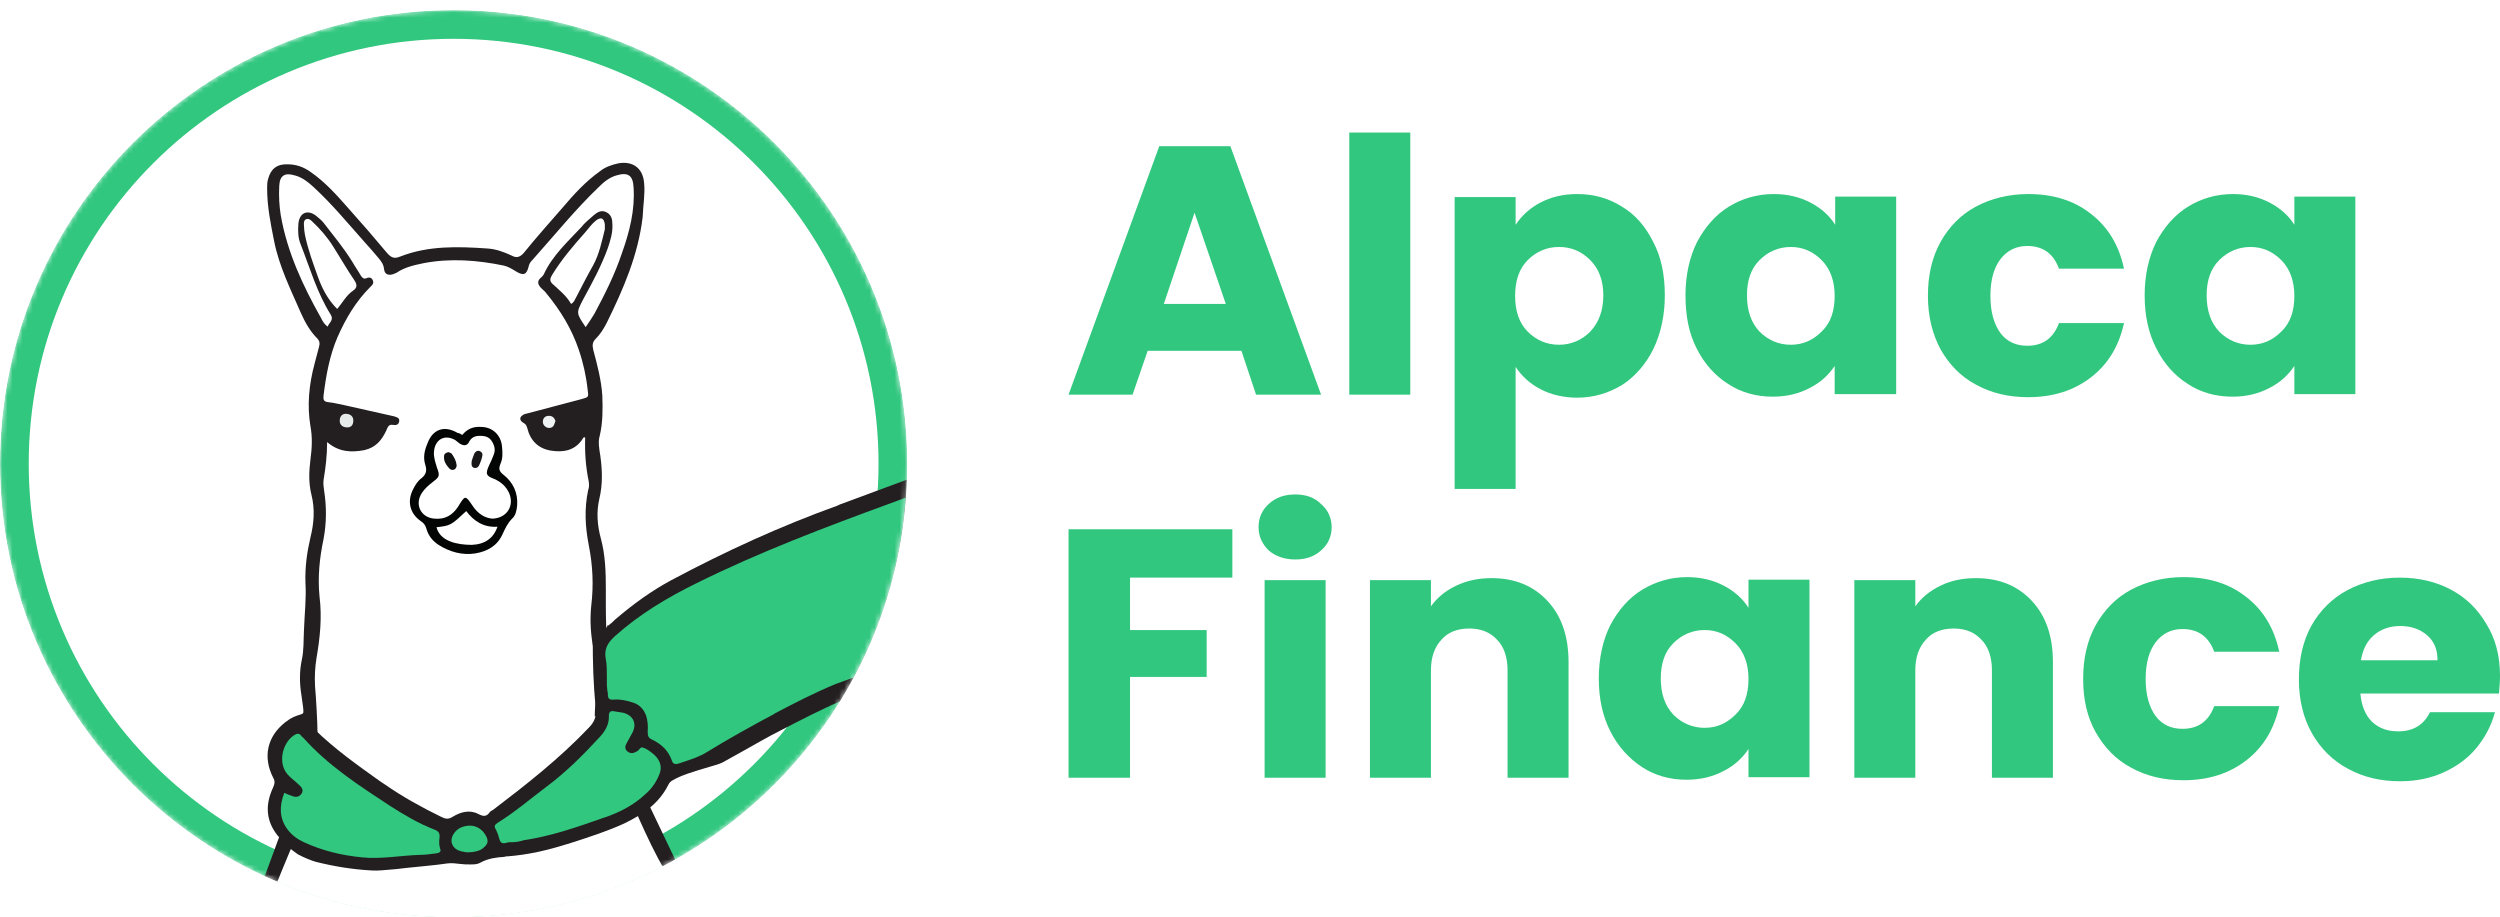 <?xml version="1.0" encoding="utf-8"?>
<!-- Generator: Adobe Illustrator 24.0.0, SVG Export Plug-In . SVG Version: 6.00 Build 0)  -->
<svg version="1.1" id="Layer_1" xmlns="http://www.w3.org/2000/svg" xmlns:xlink="http://www.w3.org/1999/xlink" x="0px" y="0px"
	 viewBox="0 0 496 182" style="enable-background:new 0 0 496 182;" xml:space="preserve">
<style type="text/css">
	.st0{clip-path:url(#SVGID_2_);}
	.st1{fill:#31C77F;}
	.st2{clip-path:url(#SVGID_4_);}
	.st3{fill:#FFFFFF;}
	.st4{fill:#4CBB7E;filter:url(#Adobe_OpacityMaskFilter);}
	.st5{mask:url(#mask0_1128:10001_1_);}
	.st6{fill-rule:evenodd;clip-rule:evenodd;fill:#231F20;}
	.st7{fill:#231F20;}
	.st8{fill-rule:evenodd;clip-rule:evenodd;fill:#31C77F;}
	.st9{fill:#E7EBEA;}
	.st10{fill:#F0F3F3;}
	.st11{fill:#030404;}
	.st12{fill:#0F1010;}
	.st13{fill:#191717;}
</style>
<g>
	<defs>
		<rect id="SVGID_1_" y="2" width="496" height="180"/>
	</defs>
	<clipPath id="SVGID_2_">
		<use xlink:href="#SVGID_1_"  style="overflow:visible;"/>
	</clipPath>
	<g class="st0">
		<path class="st1" d="M246.3,69.6h-18.6l-3,8.7H212l18-49.3h14.1l18,49.3h-12.9L246.3,69.6z M243.2,60.3L237,42.2l-6.1,18.1H243.2z
			"/>
		<path class="st1" d="M279.8,26.3v52h-12.1v-52H279.8z"/>
		<path class="st1" d="M300.7,44.6c1.2-1.8,2.8-3.3,4.9-4.4c2.1-1.1,4.5-1.7,7.3-1.7c3.3,0,6.2,0.8,8.9,2.5c2.7,1.6,4.7,4,6.2,7
			c1.6,3,2.3,6.6,2.3,10.6s-0.8,7.6-2.3,10.7c-1.5,3-3.6,5.4-6.2,7.1c-2.7,1.6-5.6,2.5-8.9,2.5c-2.7,0-5.2-0.6-7.3-1.7
			c-2.1-1.1-3.7-2.6-4.9-4.4V97h-12.1V39.1h12.1V44.6z M318.1,58.6c0-3-0.9-5.3-2.6-7c-1.7-1.7-3.7-2.6-6.2-2.6
			c-2.4,0-4.5,0.9-6.2,2.6c-1.7,1.7-2.5,4.1-2.5,7.1c0,3,0.8,5.4,2.5,7.1c1.7,1.7,3.8,2.6,6.2,2.6c2.4,0,4.5-0.9,6.2-2.6
			C317.2,64,318.1,61.6,318.1,58.6z"/>
		<path class="st1" d="M334.4,58.6c0-4,0.8-7.6,2.3-10.6c1.6-3,3.7-5.4,6.3-7c2.6-1.6,5.6-2.5,8.9-2.5c2.8,0,5.2,0.6,7.3,1.7
			c2.1,1.1,3.8,2.6,4.9,4.4v-5.6h12.1v39.2H364v-5.6c-1.2,1.8-2.8,3.3-5,4.4c-2.1,1.1-4.5,1.7-7.3,1.7c-3.2,0-6.2-0.8-8.8-2.5
			c-2.7-1.7-4.8-4.1-6.3-7.1C335.1,66.2,334.4,62.7,334.4,58.6z M364,58.7c0-3-0.9-5.4-2.6-7.1c-1.7-1.7-3.7-2.6-6.1-2.6
			c-2.4,0-4.5,0.9-6.2,2.6c-1.7,1.7-2.5,4-2.5,7c0,3,0.8,5.4,2.5,7.2c1.7,1.7,3.8,2.6,6.2,2.6c2.4,0,4.4-0.9,6.1-2.6
			C363.2,64.1,364,61.7,364,58.7z"/>
		<path class="st1" d="M382.5,58.7c0-4.1,0.8-7.6,2.5-10.7c1.7-3,4-5.4,7-7c3-1.6,6.5-2.5,10.4-2.5c5,0,9.1,1.3,12.4,3.9
			c3.4,2.6,5.6,6.2,6.6,10.9h-12.9c-1.1-3-3.2-4.5-6.3-4.5c-2.2,0-4,0.9-5.3,2.6c-1.3,1.7-2,4.1-2,7.3c0,3.2,0.7,5.6,2,7.4
			c1.3,1.7,3.1,2.5,5.3,2.5c3.1,0,5.2-1.5,6.3-4.5h12.9c-1,4.6-3.2,8.2-6.6,10.8c-3.4,2.6-7.5,3.9-12.4,3.9c-3.9,0-7.3-0.8-10.4-2.5
			c-3-1.6-5.3-4-7-7C383.4,66.3,382.5,62.8,382.5,58.7z"/>
		<path class="st1" d="M425.5,58.6c0-4,0.8-7.6,2.3-10.6c1.6-3,3.7-5.4,6.3-7c2.6-1.6,5.6-2.5,8.9-2.5c2.8,0,5.2,0.6,7.3,1.7
			c2.1,1.1,3.8,2.6,4.9,4.4v-5.6h12.1v39.2h-12.1v-5.6c-1.2,1.8-2.8,3.3-5,4.4c-2.1,1.1-4.5,1.7-7.3,1.7c-3.2,0-6.2-0.8-8.8-2.5
			c-2.7-1.7-4.8-4.1-6.3-7.1C426.3,66.2,425.5,62.7,425.5,58.6z M455.2,58.7c0-3-0.9-5.4-2.6-7.1c-1.7-1.7-3.7-2.6-6.1-2.6
			s-4.5,0.9-6.2,2.6c-1.7,1.7-2.5,4-2.5,7c0,3,0.8,5.4,2.5,7.2c1.7,1.7,3.8,2.6,6.2,2.6s4.4-0.9,6.1-2.6
			C454.4,64.1,455.2,61.7,455.2,58.7z"/>
		<path class="st1" d="M244.5,105v9.6h-20.3V125h15.2v9.3h-15.2v20H212V105H244.5z"/>
		<path class="st1" d="M257,111c-2.1,0-3.9-0.6-5.3-1.8c-1.3-1.3-2-2.8-2-4.6c0-1.9,0.7-3.4,2-4.6c1.4-1.3,3.1-1.9,5.3-1.9
			c2.1,0,3.8,0.6,5.1,1.9c1.4,1.2,2.1,2.8,2.1,4.6c0,1.8-0.7,3.4-2.1,4.6C260.8,110.4,259.1,111,257,111z M263,115.1v39.2h-12.1
			v-39.2H263z"/>
		<path class="st1" d="M295.9,114.7c4.6,0,8.3,1.5,11.1,4.5c2.8,3,4.2,7,4.2,12.2v22.9h-12.1V133c0-2.6-0.7-4.7-2.1-6.1
			c-1.4-1.5-3.2-2.2-5.5-2.2s-4.2,0.7-5.5,2.2c-1.4,1.5-2.1,3.5-2.1,6.1v21.3h-12.1v-39.2h12.1v5.2c1.2-1.7,2.9-3.1,5-4.1
			C291,115.2,293.3,114.7,295.9,114.7z"/>
		<path class="st1" d="M317.2,134.6c0-4,0.8-7.6,2.3-10.6c1.6-3,3.7-5.4,6.3-7c2.7-1.6,5.6-2.5,8.9-2.5c2.8,0,5.2,0.6,7.3,1.7
			c2.1,1.1,3.8,2.6,4.9,4.4v-5.6H359v39.2h-12.1v-5.6c-1.2,1.8-2.8,3.3-5,4.4c-2.1,1.1-4.5,1.7-7.3,1.7c-3.2,0-6.2-0.8-8.8-2.5
			c-2.6-1.7-4.8-4.1-6.3-7.1C318,142.2,317.2,138.7,317.2,134.6z M346.9,134.7c0-3-0.9-5.4-2.6-7.1c-1.7-1.7-3.7-2.6-6.1-2.6
			s-4.5,0.9-6.2,2.6c-1.7,1.7-2.5,4-2.5,7s0.8,5.4,2.5,7.2c1.7,1.7,3.8,2.6,6.2,2.6s4.4-0.9,6.1-2.6
			C346.1,140.1,346.9,137.7,346.9,134.7z"/>
		<path class="st1" d="M392,114.7c4.6,0,8.3,1.5,11.1,4.5c2.8,3,4.2,7,4.2,12.2v22.9h-12.1V133c0-2.6-0.7-4.7-2.1-6.1
			c-1.4-1.5-3.2-2.2-5.5-2.2s-4.2,0.7-5.5,2.2c-1.4,1.5-2.1,3.5-2.1,6.1v21.3h-12.1v-39.2H380v5.2c1.2-1.7,2.9-3.1,5-4.1
			C387,115.2,389.4,114.7,392,114.7z"/>
		<path class="st1" d="M413.3,134.7c0-4.1,0.8-7.6,2.5-10.7c1.7-3,4-5.4,7-7c3-1.6,6.5-2.5,10.4-2.5c5,0,9.1,1.3,12.4,3.9
			c3.4,2.6,5.6,6.2,6.6,10.9h-12.9c-1.1-3-3.2-4.5-6.3-4.5c-2.2,0-4,0.9-5.3,2.6c-1.3,1.7-2,4.1-2,7.3c0,3.2,0.7,5.6,2,7.4
			c1.3,1.7,3.1,2.5,5.3,2.5c3.1,0,5.2-1.5,6.3-4.5h12.9c-1,4.6-3.2,8.2-6.6,10.8c-3.4,2.6-7.5,3.9-12.4,3.9c-3.9,0-7.3-0.8-10.4-2.5
			c-3-1.6-5.3-4-7-7C414.1,142.3,413.3,138.8,413.3,134.7z"/>
		<path class="st1" d="M496,134.1c0,1.1-0.1,2.3-0.2,3.5h-27.5c0.2,2.4,1,4.3,2.3,5.6c1.4,1.3,3.1,1.9,5.2,1.9c3,0,5.1-1.3,6.3-3.8
			h12.9c-0.7,2.6-1.9,4.9-3.6,7c-1.7,2.1-3.9,3.7-6.5,4.9c-2.6,1.2-5.5,1.8-8.7,1.8c-3.9,0-7.3-0.8-10.4-2.5c-3-1.6-5.4-4-7.1-7
			c-1.7-3-2.6-6.6-2.6-10.7c0-4.1,0.8-7.6,2.5-10.7c1.7-3,4.1-5.4,7.1-7c3-1.6,6.5-2.5,10.4-2.5c3.8,0,7.2,0.8,10.2,2.4
			c3,1.6,5.3,3.9,7,6.8C495.1,126.7,496,130.1,496,134.1z M483.6,130.9c0-2.1-0.7-3.7-2.1-4.9c-1.4-1.2-3.2-1.8-5.3-1.8
			c-2,0-3.8,0.6-5.2,1.8c-1.4,1.2-2.2,2.8-2.6,5H483.6z"/>
		<g>
			<defs>
				<path id="SVGID_3_" d="M90,2L90,2c49.7,0,90,40.3,90,90l0,0c0,49.7-40.3,90-90,90l0,0c-49.7,0-90-40.3-90-90l0,0
					C0,42.3,40.3,2,90,2z"/>
			</defs>
			<clipPath id="SVGID_4_">
				<use xlink:href="#SVGID_3_"  style="overflow:visible;"/>
			</clipPath>
			<g class="st2">
				<path class="st3" d="M90,2L90,2c49.7,0,90,40.3,90,90l0,0c0,49.7-40.3,90-90,90l0,0c-49.7,0-90-40.3-90-90l0,0
					C0,42.3,40.3,2,90,2z"/>
				<defs>
					<filter id="Adobe_OpacityMaskFilter" filterUnits="userSpaceOnUse" x="0" y="2" width="180" height="183.1">
						<feColorMatrix  type="matrix" values="1 0 0 0 0  0 1 0 0 0  0 0 1 0 0  0 0 0 1 0"/>
					</filter>
				</defs>
				<mask maskUnits="userSpaceOnUse" x="0" y="2" width="180" height="183.1" id="mask0_1128:10001_1_">
					<path class="st4" d="M180,92c0,49.7-40.3,90-90,90c-49.7,0-90-40.3-90-90C0,42.3,40.3,2,90,2C139.7,2,180,42.3,180,92z"/>
				</mask>
				<g class="st5">
					<path class="st1" d="M180,92c0,49.7-40.3,90-90,90c-49.7,0-90-40.3-90-90C0,42.3,40.3,2,90,2C139.7,2,180,42.3,180,92z"/>
					<path class="st3" d="M174.3,92c0,46.5-37.7,84.3-84.3,84.3c-46.5,0-84.3-37.7-84.3-84.3S43.5,7.7,90,7.7
						C136.6,7.7,174.3,45.5,174.3,92z"/>
					<path class="st3" d="M53.9,178c0.6-6.5,8.8-18.5,8.4-25c-0.1-1.1,0-2.2,0.1-3.3c0.7-4.6,0.5-9.1,0.1-13.7
						c-0.1-1.9,0-3.7,0.3-5.6c0.7-4,1.1-8,0.6-12.1c-0.4-3.9,0-7.7,0.8-11.5c0.6-3.2,0.6-6.4,0.1-9.6c-0.1-0.7-0.2-1.4-0.1-2.1
						c0.4-2.4,0.7-4.8,0.7-7.5c2.3,2,4.8,2.1,7.4,1.6c2.2-0.5,3.4-1.9,4.3-3.8c0.3-0.6,0.4-1.4,1.4-1.2c0.5,0.1,1.1,0,1.2-0.7
						c0.1-0.7-0.4-0.8-1-1c-3.3-0.7-6.5-1.5-9.8-2.2c-1.1-0.2-2.1-0.5-3.2-0.6c-1-0.1-1.1-0.5-1-1.4c0.5-4,1.2-7.9,2.8-11.6
						c1.6-3.6,3.6-7,6.4-9.8c0.4-0.4,0.8-0.7,0.6-1.3c-0.2-0.6-0.7-0.8-1.3-0.5c-0.6,0.2-0.8-0.1-1.1-0.5c-0.5-0.9-1.1-1.7-1.6-2.6
						c-1.7-2.8-3.8-5.3-5.8-7.9c-0.4-0.5-1-1-1.5-1.4c-1.7-1.3-3.3-0.6-3.5,1.6c-0.1,1.4-0.1,2.8,0.5,4.2c1.8,4.6,3.2,9.5,5.9,13.8
						c0.7,1.1-0.3,1.6-0.6,2.4c-0.7-0.5-1-1.1-1.3-1.7c-3.6-6.4-6.7-13-8-20.4c-0.3-1.9-0.4-3.8-0.3-5.8c0.1-2.1,1.1-2.7,3.1-2.1
						c1.5,0.4,2.6,1.3,3.7,2.3c3.7,3.4,6.9,7.3,10.2,11c0.9,1,1.8,2,2.7,3.1c0.5,0.6,1,1.2,1.1,2.2c0.1,1,0.8,1.3,1.8,1
						c0.2-0.1,0.5-0.2,0.7-0.3c1.6-1.1,3.5-1.5,5.4-1.8c5.3-1,10.6-0.6,15.9,0.5c0.8,0.2,1.5,0.6,2.3,1.1c1.6,1,2.2,0.7,2.6-1
						c0.1-0.5,0.4-0.9,0.8-1.3c4.3-4.8,8.4-9.9,13.1-14.4c1-1,2.1-1.9,3.5-2.3c2.3-0.7,3.3,0,3.4,2.4c0.3,4.5-0.8,8.8-2.3,13
						c-1.4,4.2-3.4,8.2-5.5,12.1c-0.5,0.8-1,1.6-1.7,2.6c-1.9-2.8-1.9-2.8-0.5-5.5c1.8-3.3,3.6-6.6,4.9-10.2c0.5-1.5,1-3.1,0.9-4.7
						c0-1-0.2-1.9-1.2-2.4c-1-0.5-1.8,0-2.5,0.6c-0.9,0.8-1.8,1.5-2.5,2.4c-2.7,2.9-5.7,5.6-7.4,9.3c-0.3,0.7-1.5,1-1,2.1
						c0.3,0.7,1,1.1,1.5,1.7c2.8,3.4,5,7,6.4,11.1c0.9,2.6,1.5,5.3,1.8,8.1c0.2,1.4,0.2,1.4-1.3,1.8c-3.5,0.9-7.1,1.9-10.6,2.8
						c-0.3,0.1-0.6,0.1-0.9,0.3c-0.7,0.4-0.8,1-0.1,1.5c0.5,0.3,0.7,0.4,0.9,1.1c0.6,2.5,2.2,4.1,4.7,4.5c2.5,0.4,4.9,0,6.4-2.5
						c0.1-0.1,0.1-0.2,0.4-0.1c-0.1,2.9,0.1,5.8,0.7,8.7c0.1,0.6,0.1,1.2-0.1,1.7c-0.8,3.7-0.6,7.3,0.1,10.9c0.8,4,1,8,0.5,12.1
						c-0.3,3-0.1,5.9,0.5,8.8c0.6,3.3,0.8,6.5,0.4,9.8c-0.4,3.3-0.2,6.7,0.1,10c0.2,2.1,9.4,10.9,9.3,13c1.8,3,4,8.9,6.2,11.6
						l-5.6,3.8l-32.8,8.2l-30.7-3.6L53.9,178z"/>
					<path class="st6" d="M166.8,139.1c-4,1.7-7.8,3.7-11.7,5.7c-2.8,1.4-5.5,3-8.2,4.5c-1.2,0.7-2.4,1.3-3.6,2
						c-0.9,0.4-2.1,0.7-3.4,1.1c-2.3,0.7-4.8,1.4-6.6,2.5c-0.3,0.2-0.5,0.4-0.7,0.8c-1.9,3.8-5.1,5.9-8.8,7.7
						c-3.3,1.5-6.7,2.6-10.1,3.7c-0.4,0.1-0.8,0.3-1.3,0.4c-3.8,1.2-7.7,2.1-11.7,2.4c-0.2,0-0.4,0-0.6,0.1
						c-1.6,0.1-3.2,0.3-4.7,1.1c-0.8,0.5-1.8,0.4-2.7,0.4c-0.1,0-0.2,0-0.3,0c-0.4,0-0.8-0.1-1.2-0.1c-0.8-0.1-1.5-0.2-2.4-0.1
						c-2.7,0.4-5.5,0.6-8.2,0.9c-0.6,0.1-1.2,0.1-1.7,0.2c-0.4,0-0.7,0.1-1.1,0.1c-1.4,0.1-2.8,0.3-4.1,0.2c-3.7-0.2-7.4-0.8-11-1.7
						c-0.8-0.2-2.5-0.9-3.6-1.5l-1.9-1.4c-0.7-0.5-1.2-1.2-1.7-1.8c-0.1-0.2-0.2-0.3-0.4-0.5c-2.4-3-2.5-6.2-0.9-9.6
						c0.3-0.7,0.4-1.2,0-1.9c-2.1-4.1-1.2-8.2,2.4-11c0,0,0.1-0.1,0.1-0.1c0.1,0,0.1-0.1,0.2-0.1c0.8-0.7,1.9-1.1,2.6-1.3
						c0.3-0.1,0.6-0.2,0.6-0.3c0.2-0.1,0.3-0.1,0.4-0.1c0,0,0.1,0,0.1,0c0.5,0.1,0.4,0.4,0.2,0.8c-0.1,0.4-0.3,0.8,0.2,0.9
						c0,0,0,0,0,0c0,0,0,0,0,0c0.1,0,0.1,0.1,0.2,0.1c0,0,0.1,0,0.1,0c0.2,0.5,0.6,1,1.1,1.5c4,3.9,8.5,7.1,13,10.3
						c0.3,0.2,0.6,0.4,0.9,0.6c3.6,2.5,7.4,4.6,11.3,6.5c0.8,0.4,1.4,0.5,2.3-0.1c1.5-0.9,3.3-1.4,5-0.5c1,0.5,1.6,0.6,2.3-0.4
						c0.1-0.1,0.2-0.2,0.4-0.3c0.1,0,0.1-0.1,0.2-0.1c6.7-5.1,13.2-10.2,19-16.3c1.2-1.2,1.6-2.4,1.4-4c-0.5-4.6-0.6-9.2-0.6-13.8
						c0.1,0,0.1,0,0.2,0c1,0,1.7-0.7,1.8-1.5c0.5-0.2,0.8-0.6,1-1.1c0,0,0.1,0.1,0.1,0.1c0.2-0.1,0.3-0.3,0.5-0.4
						c0.4-0.3,0.7-0.7,1.1-1c3.4-2.9,7-5.5,10.9-7.6c10.7-5.7,21.6-10.7,33-14.8l0.4-0.2c4.5-1.7,9-3.3,13.5-5
						C179.4,111.1,174.7,126.2,166.8,139.1z"/>
					<path class="st7" d="M127.8,36.4c-0.2-3-2.2-4.5-5.1-4c-1.3,0.3-2.6,0.7-3.7,1.6c-2.8,2-5.1,4.5-7.3,7.1c-2.6,3-5.3,6-7.8,9.1
						c-0.8,0.9-1.5,1-2.4,0.5c-1.5-0.7-3.1-1.3-4.8-1.4c-5.8-0.4-11.7-0.6-17.3,1.6c-1.2,0.5-1.8,0.2-2.6-0.7c-2.5-3-5.1-6-7.7-8.9
						c-2.3-2.6-4.6-5.2-7.5-7.2c-1.4-1-2.9-1.5-4.5-1.5c-2.1-0.1-3.4,0.9-3.9,2.9C53,36.1,53,36.7,53,37.4c0,3.6,0.7,7,1.4,10.5
						c1,5,3.3,9.6,5.3,14.2c0.8,1.8,1.8,3.6,3.2,5c0.5,0.5,0.6,1,0.4,1.7c-0.3,1.1-0.6,2.2-0.9,3.4c-1.1,4.1-1.5,8.3-0.8,12.4
						c0.4,2.2,0.3,4.3,0,6.5c-0.3,2.4-0.4,4.7,0.2,7.1c0.7,2.8,0.5,5.6-0.2,8.4c-0.7,3-1.1,5.9-1,9c0.2,3.2-0.2,6.4-0.3,9.6
						c-0.1,1.9,0,3.7-0.4,5.6c-0.5,2.3-0.5,4.7-0.1,7.1c0.7,4.6,0.2,2.4,0.4,5.2c0.9,0,1.9,2.7,2.8,2.6c0-2.2-0.3-7.4-0.5-9.6
						c-0.1-1.9,0-3.7,0.3-5.6c0.7-4,1.1-8,0.6-12.1c-0.4-3.9,0-7.7,0.8-11.5c0.6-3.2,0.6-6.4,0.1-9.6c-0.1-0.7-0.2-1.4-0.1-2.1
						c0.4-2.4,0.7-4.8,0.7-7.5c2.3,2,4.8,2.1,7.4,1.6c2.2-0.5,3.4-1.9,4.3-3.8c0.3-0.6,0.4-1.4,1.4-1.2c0.5,0.1,1.1,0,1.2-0.7
						c0.1-0.7-0.4-0.8-1-1c-3.3-0.7-6.5-1.5-9.8-2.2c-1.1-0.2-2.1-0.5-3.2-0.6c-1-0.1-1.1-0.5-1-1.4c0.5-4,1.2-7.9,2.8-11.6
						c1.6-3.6,3.6-7,6.4-9.8c0.4-0.4,0.8-0.7,0.6-1.3c-0.2-0.6-0.7-0.8-1.3-0.5c-0.6,0.2-0.8-0.1-1.1-0.5c-0.5-0.9-1.1-1.7-1.6-2.6
						c-1.7-2.8-3.8-5.3-5.8-7.9c-0.4-0.5-1-1-1.5-1.4c-1.7-1.3-3.3-0.6-3.5,1.6c-0.1,1.4-0.1,2.8,0.5,4.2c1.8,4.6,3.2,9.5,5.9,13.8
						c0.7,1.1-0.3,1.6-0.6,2.4c-0.7-0.5-1-1.1-1.3-1.7c-3.6-6.4-6.7-13-8-20.4c-0.3-1.9-0.4-3.8-0.3-5.8c0.1-2.1,1.1-2.7,3.1-2.1
						c1.5,0.4,2.6,1.3,3.7,2.3c3.7,3.4,6.9,7.3,10.2,11c0.9,1,1.8,2,2.7,3.1c0.5,0.6,1,1.2,1.1,2.2c0.1,1,0.8,1.3,1.8,1
						c0.2-0.1,0.5-0.2,0.7-0.3c1.6-1.1,3.5-1.5,5.4-1.9c5.3-1,10.6-0.6,15.9,0.5c0.8,0.2,1.5,0.6,2.3,1.1c1.6,1,2.2,0.7,2.6-1
						c0.1-0.5,0.4-0.9,0.8-1.3c4.3-4.8,8.4-9.9,13.1-14.4c1-1,2.1-1.9,3.5-2.3c2.3-0.7,3.3,0,3.4,2.4c0.3,4.5-0.8,8.8-2.3,13
						c-1.4,4.2-3.4,8.2-5.5,12.1c-0.5,0.8-1,1.6-1.7,2.6c-1.9-2.8-1.9-2.8-0.5-5.5c1.8-3.3,3.6-6.6,4.9-10.2c0.5-1.5,1-3.1,0.9-4.7
						c0-1-0.2-1.9-1.2-2.4c-1-0.5-1.8,0-2.5,0.6c-0.9,0.8-1.8,1.5-2.5,2.4c-2.7,2.9-5.7,5.6-7.4,9.3c-0.3,0.7-1.5,1-1,2.1
						c0.3,0.7,1.1,1.1,1.5,1.7c2.8,3.4,5,7,6.4,11.1c0.9,2.6,1.5,5.3,1.8,8.1c0.2,1.4,0.2,1.4-1.3,1.8c-3.5,0.9-7.1,1.9-10.6,2.8
						c-0.3,0.1-0.6,0.1-0.9,0.3c-0.7,0.4-0.8,1-0.1,1.5c0.5,0.3,0.7,0.4,0.9,1.1c0.6,2.5,2.2,4.1,4.7,4.5c2.5,0.4,4.9,0,6.4-2.5
						c0.1-0.1,0.1-0.2,0.4-0.1c-0.1,2.9,0.1,5.8,0.7,8.7c0.1,0.6,0.1,1.2-0.1,1.7c-0.8,3.7-0.6,7.3,0.1,10.9c0.8,4,1,8,0.5,12.1
						c-0.3,3-0.1,5.9,0.5,8.8c0.6,3.3,0.8,6.5,0.4,9.8c-0.1,1.1-0.2,2.2-0.2,3.3c0.9,0,1.8,0.1,2.7,0.1c0-0.6,0.1-1.1,0.1-1.7
						c0.3-3.1,0.8-6.2,0.2-9.4c-0.9-4.7-0.8-9.5-0.8-14.2c0-3.4-0.1-6.8-1-10.1c-0.7-2.6-0.9-5.2-0.3-7.8c0.7-2.9,0.6-5.7,0.2-8.6
						c-0.2-1.3-0.5-2.7-0.1-4c0.6-2.6,0.6-5.2,0.5-7.9c-0.2-3.1-1-6.1-1.8-9.1c-0.2-0.9-0.2-1.5,0.5-2.2c0.9-0.9,1.6-2,2.2-3.2
						c3.3-6.7,6.2-13.4,7.1-20.9C127.6,40.6,128,38.5,127.8,36.4z"/>
					<path class="st8" d="M169.4,134.4c-1.2,0.4-2.4,0.9-3.6,1.3c-4.1,1.7-8,3.7-12,5.8c-0.1,0.1-0.2,0.1-0.3,0.2
						c-4.5,2.4-9,4.9-13.4,7.6c-1.3,0.8-2.8,1.3-4.3,1.8c-0.4,0.1-0.8,0.3-1.2,0.4c-0.6,0.2-1.1,0.1-1.3-0.6c-0.7-2-2.1-3.3-4-4.2
						c-0.7-0.3-0.8-0.8-0.8-1.5c0.1-1.1,0-2.2-0.3-3.2c-0.5-1.3-1.3-2.2-2.6-2.6c-1.2-0.4-2.5-0.7-3.8-0.6c-0.9,0.1-1.2-0.2-1.2-1
						c0-0.2,0-0.5-0.1-0.7c0-0.4-0.1-0.8-0.1-1.2c0-0.5,0-1.1,0-1.7c0-1.1,0-2.3-0.2-3.4c-0.4-1.9,0.3-3.2,1.7-4.5
						c4.9-4.4,10.4-7.7,16.3-10.6c12.5-6.2,25.5-11.1,38.6-15.9c1-0.4,2-0.7,2.9-1.1C178.8,111.6,175.2,123.6,169.4,134.4z"/>
					<path class="st1" d="M56.4,157.3c0.6,0.3,1,0.4,1.5,0.6c0.7,0.3,1.4,0.3,1.9-0.4c0.5-0.7,0.1-1.3-0.5-1.8
						c-0.6-0.6-1.3-1.1-1.9-1.7c-2.5-2.3-1.4-6.6,0.9-8.1c0.6-0.4,1-0.5,1.5,0.1c0.1,0.2,0.3,0.3,0.4,0.4
						c4.9,5.5,11.1,9.5,17.2,13.5c2.8,1.8,5.7,3.5,8.8,4.7c0.8,0.3,1.1,0.7,1,1.6c-0.1,0.7-0.1,1.4,0.1,2.1c0.3,0.7-0.1,0.9-0.7,1
						c-1,0.1-2,0.3-3.1,0.3c-3.9,0.1-7.8,0.9-11.7,0.5c-4-0.4-7.8-1.3-11.5-3c-1.3-0.6-2.4-1.4-3.3-2.6
						C55.4,162.3,55.4,159.9,56.4,157.3z"/>
					<path class="st1" d="M101.3,167.1c-0.6-0.1-1.4,0.5-1.9,0c-0.4-0.4-0.4-1.2-0.7-1.8c-0.1-0.2-0.2-0.5-0.3-0.7
						c-0.5-0.7-0.2-1,0.4-1.4c3.4-2.1,6.4-4.7,9.6-7.1c3.9-2.9,7.4-6.4,10.7-10c1-1.1,1.8-2.5,1.7-4.1c0-0.7,0.3-1,0.9-0.9
						c0.6,0.1,1.3,0.2,1.9,0.3c2,0.5,2.8,2.1,1.9,3.9c-0.4,0.8-0.8,1.4-1.2,2.2c-0.3,0.5-0.4,1.1,0.2,1.6c0.5,0.4,1.1,0.4,1.6,0.1
						c0.1,0,0.1-0.1,0.2-0.1c0.5-0.2,0.8-1,1.2-0.8c0.7,0.2,1.4,0.7,2,1.2c1.4,1.1,1.9,2.5,1.4,3.9c-0.6,1.6-1.5,3-2.8,4.1
						c-2.4,2.3-5.4,3.8-8.5,4.8c-5.1,1.8-10.3,3.6-15.7,4.4C103,167,102.2,167.1,101.3,167.1z"/>
					<path class="st3" d="M66.9,61.3c-1.9-1.9-3-4.1-3.8-6.3c-1-2.8-2-5.5-2.6-8.4c-0.1-0.6-0.2-1.3-0.2-1.9c0-0.4-0.1-0.9,0.4-1.2
						c0.5-0.2,0.9,0.1,1.2,0.4c1.6,1.5,3,3.1,4.2,5c1.4,2.2,2.7,4.5,4.2,6.7c0.6,0.9,0.6,1.5-0.3,2.1C68.7,58.6,68,60,66.9,61.3z"/>
					<path class="st3" d="M113.3,60.3c-0.9-1.6-2.3-2.7-3.6-3.9c-0.7-0.6-0.6-1.1-0.2-1.8c1.9-3.1,4.2-5.8,6.6-8.5
						c0.7-0.8,1.3-1.7,2.2-2.4c1-0.7,1.5-0.4,1.7,0.8c0,0.3,0,0.7,0,1c-0.6,2.4-1.1,4.9-2.3,7.1c-1.2,2.1-2.3,4.3-3.4,6.4
						C114,59.5,113.9,60,113.3,60.3z"/>
					<path class="st1" d="M92.9,169.1c-0.2,0-0.5,0-0.9-0.1c-1.4-0.2-2.2-0.9-2.4-1.9c-0.2-1.1,0.7-2.4,1.8-2.9c2.1-0.9,4-0.2,5,1.6
						c0.6,1.1,0.4,1.7-0.6,2.5C95.2,168.8,94.1,169.1,92.9,169.1z"/>
					<path class="st9" d="M68.9,84.8c-0.9,0-1.5-0.5-1.5-1.3c0-0.8,0.4-1.4,1.2-1.4c0.9,0,1.5,0.5,1.5,1.3
						C70.1,84.3,69.7,84.8,68.9,84.8z"/>
					<path class="st10" d="M110.2,83.5c-0.2,0.6-0.3,1.3-1.1,1.4c-0.7,0.1-1.4-0.5-1.4-1.2c0-0.8,0.5-1.2,1.2-1.2
						C109.6,82.5,110,82.9,110.2,83.5z"/>
					<path class="st11" d="M91.7,86.3c1-1.2,2.2-1.7,3.7-1.6c2.3,0,4,1.6,4.2,3.9c0.1,1.1,0.2,2.3-0.3,3.4c-0.4,1-0.3,1.5,0.6,2.2
						c1.9,1.5,2.9,3.6,2.7,6.1c-0.1,1-0.3,2-1,2.6c-0.9,0.9-1.4,2-1.9,3.1c-1.1,2.4-3.1,3.4-5.4,3.8c-2.6,0.4-5.1-0.3-7.3-1.7
						c-1.2-0.8-2-1.8-2.4-3.2c-0.2-0.7-0.5-1.1-1.1-1.5c-2.2-1.5-2.8-4-1.5-6.4c0.4-0.8,0.9-1.6,1.6-2.1c1-0.8,1.1-1.6,0.8-2.6
						c-0.5-1.5-0.2-2.9,0.4-4.3c1-2.8,3.3-3.7,6-2.1C91.1,85.9,91.4,86.1,91.7,86.3z"/>
					<path class="st3" d="M97.7,102.9c-1.5-0.1-2.9-1-3.9-2.5c-1.5-2.2-1.5-2.2-2.9,0.1c-1.1,1.7-2.6,2.6-4.7,2.4
						c-2.7-0.2-4-2.8-2.5-5.1c0.6-0.9,1.3-1.5,2.2-2.2c1.3-1,1.4-1.2,0.8-2.8c-0.3-1-0.7-2.1-0.6-3.2c0.2-2.4,2.1-3.5,4.2-2.3
						c0.3,0.2,0.6,0.5,0.9,0.7c0.8,0.5,1.5,0.5,1.9-0.4c0.6-1.1,1.6-1.2,2.7-1.1c1.2,0.1,1.8,0.8,2.2,1.9c0.2,0.6,0.2,1.1,0,1.7
						c-0.3,0.8-0.6,1.5-1,2.3c-0.7,1.6-0.6,2,1,2.6c1.4,0.6,2.4,1.5,3,2.8C102.1,100.3,100.6,102.8,97.7,102.9z"/>
					<path class="st3" d="M86.6,104.6c2.8-0.3,2.9-0.4,5.9-3.2c1.5,2,3.5,3.3,6.2,3.1c-0.8,2.3-2.5,3.5-5.1,3.6
						C90.7,108.1,87.3,107.4,86.6,104.6z"/>
					<path class="st12" d="M89,89.7c0.1,0.1,0.4,0.1,0.6,0.3c0.5,0.7,0.9,1.4,1,2.3c0,0.4-0.2,0.8-0.6,0.9c-0.3,0.1-0.6,0-0.9-0.3
						c-0.6-0.7-1.1-1.4-1-2.4C88.1,90.1,88.4,89.8,89,89.7z"/>
					<path class="st13" d="M93.6,91.4c0.1-0.3,0.3-0.9,0.5-1.4c0.2-0.4,0.6-0.7,1.1-0.5c0.4,0.2,0.6,0.5,0.5,0.9
						c-0.1,0.6-0.3,1.1-0.5,1.6C95,92.6,94.6,93,94,92.8C93.5,92.6,93.5,92.1,93.6,91.4z"/>
					<path class="st7" d="M55.7,165.2l-3.6,9.8l2.4,1.2c0,0,3.3-8.1,3.7-8.9C58.7,166.5,55.7,165.2,55.7,165.2z"/>
					<path class="st7" d="M127.4,158.8l-1.5,1.6c0,0,6.1,14.4,8,14.4c1.8,0,0.7-2.9,0.7-2.9s-5.4-11.3-6.3-13.2
						C127.5,157.1,127.4,158.8,127.4,158.8z"/>
				</g>
			</g>
		</g>
	</g>
</g>
</svg>
